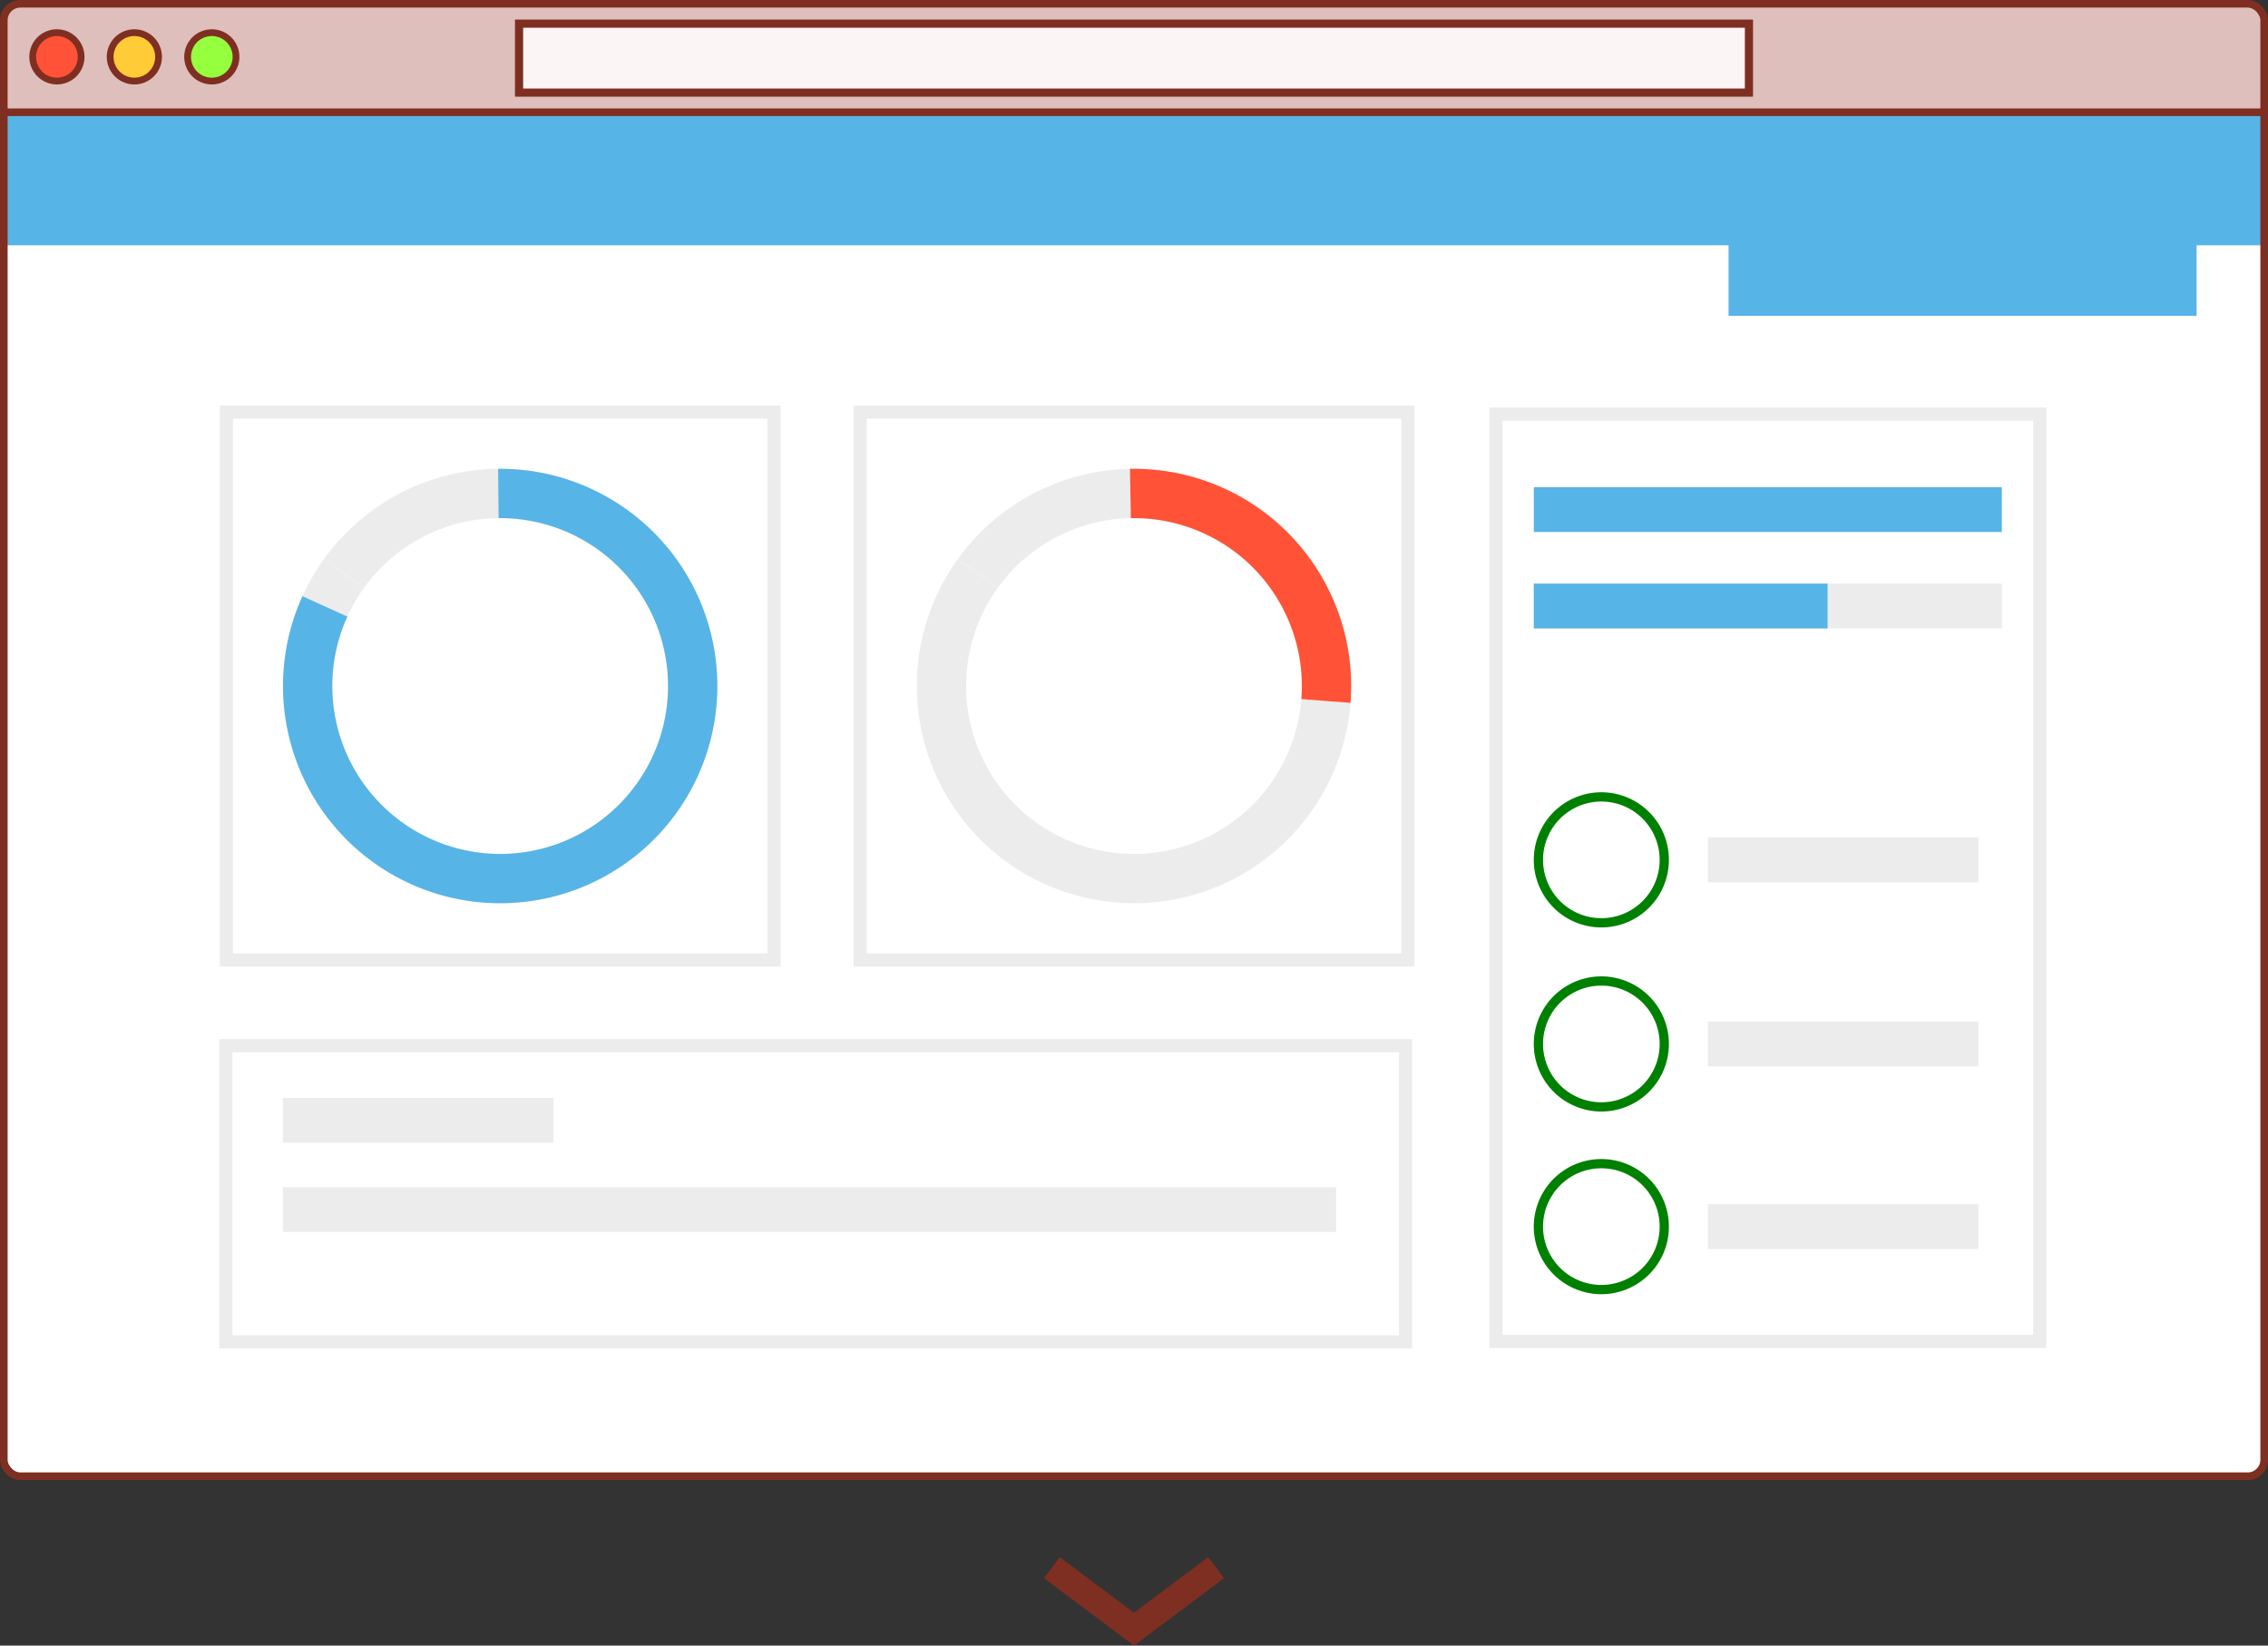<?xml version="1.0" encoding="UTF-8" standalone="no"?>
<svg
   xmlns:dc="http://purl.org/dc/elements/1.1/"
   xmlns:cc="http://creativecommons.org/ns#"
   xmlns:rdf="http://www.w3.org/1999/02/22-rdf-syntax-ns#"
   xmlns:svg="http://www.w3.org/2000/svg"
   xmlns="http://www.w3.org/2000/svg"
   xmlns:sodipodi="http://sodipodi.sourceforge.net/DTD/sodipodi-0.dtd"
   xmlns:inkscape="http://www.inkscape.org/namespaces/inkscape"
   version="1.1"
   id="svg2"
   viewBox="0 0 1380.417 1001.388"
   height="1001.388"
   width="1380.417"
   inkscape:version="0.91 r13725"
   sodipodi:docname="web-apps.svg">
  <rect x="0" y="0" width="1380.417" height="1001.388" fill="#333333" stroke="none"/>
  <sodipodi:namedview
     pagecolor="#ffffff"
     bordercolor="#666666"
     borderopacity="1"
     objecttolerance="10"
     gridtolerance="10"
     guidetolerance="10"
     inkscape:pageopacity="0"
     inkscape:pageshadow="2"
     inkscape:window-width="3200"
     inkscape:window-height="1689"
     id="namedview5314"
     showgrid="false"
     inkscape:snap-bbox="false"
     inkscape:snap-to-guides="true"
     showguides="true"
     inkscape:guide-bbox="true"
     inkscape:zoom="1.1140912"
     inkscape:cx="537.37479"
     inkscape:cy="380.15883"
     inkscape:window-x="0"
     inkscape:window-y="55"
     inkscape:window-maximized="1"
     inkscape:current-layer="svg2"
     fit-margin-top="0"
     fit-margin-left="0"
     fit-margin-right="0"
     fit-margin-bottom="0" />
  <defs
     id="defs4" />
  <g
     transform="translate(-109.791,-152.047)"
     id="layer1">
    <rect
       ry="10"
       y="154.547"
       x="112.542"
       height="895.63"
       width="1374.916"
       id="rect4138"
       style="opacity:1;fill:#ffffff;fill-opacity:1;stroke:none;stroke-width:5;stroke-miterlimit:4;stroke-dasharray:none;stroke-opacity:1" />
    <rect
       y="221.512"
       x="112.632"
       height="79.802"
       width="1376.838"
       id="rect4798"
       style="opacity:1;fill:#57b4e6;fill-opacity:1;stroke:none;stroke-width:5;stroke-miterlimit:4;stroke-dasharray:none;stroke-opacity:1" />
    <rect
       y="156.584"
       x="113.819"
       height="63.409"
       width="1372.716"
       id="rect4726"
       style="opacity:1;fill:#debfbb;fill-opacity:1;stroke:none;stroke-width:4.899;stroke-miterlimit:4;stroke-dasharray:none;stroke-opacity:1" />
    <path
       id="path4705"
       d="m 110.714,220.362 1378.523,0"
       style="fill:none;fill-rule:evenodd;stroke:#7f2f21;stroke-width:4.647;stroke-linecap:butt;stroke-linejoin:miter;stroke-miterlimit:4;stroke-dasharray:none;stroke-opacity:1"
       inkscape:connector-curvature="0" />
    <path
       d="m 132.491,178.032 a 14.722,14.722 0 0 1 20.55,-3.325 14.722,14.722 0 0 1 3.331,20.549 14.722,14.722 0 0 1 -20.548,3.337 14.722,14.722 0 0 1 -3.344,-20.547"
       id="path4730"
       style="opacity:1;fill:#ff5237;fill-opacity:1;stroke:#7f2f21;stroke-width:4.122;stroke-miterlimit:4;stroke-dasharray:none;stroke-opacity:1"
       inkscape:connector-curvature="0" />
    <path
       d="m 179.633,178.033 a 14.722,14.722 0 0 1 20.55,-3.325 14.722,14.722 0 0 1 3.331,20.549 14.722,14.722 0 0 1 -20.548,3.337 14.722,14.722 0 0 1 -3.344,-20.547"
       id="path4730-6"
       style="opacity:1;fill:#ffcb37;fill-opacity:1;stroke:#7f2f21;stroke-width:4.122;stroke-miterlimit:4;stroke-dasharray:none;stroke-opacity:1"
       inkscape:connector-curvature="0" />
    <path
       d="m 226.775,178.033 a 14.722,14.722 0 0 1 20.55,-3.325 14.722,14.722 0 0 1 3.331,20.549 14.722,14.722 0 0 1 -20.548,3.337 14.722,14.722 0 0 1 -3.344,-20.547"
       id="path4730-6-7"
       style="opacity:1;fill:#96ff3e;fill-opacity:1;stroke:#7f2f21;stroke-width:4.122;stroke-miterlimit:4;stroke-dasharray:none;stroke-opacity:1"
       inkscape:connector-curvature="0" />
    <rect
       y="166.44"
       x="425.72"
       height="41.958"
       width="748.56"
       id="rect4777"
       style="opacity:1;fill:#fbf6f5;fill-opacity:1;stroke:#7f2f21;stroke-width:4.963;stroke-miterlimit:4;stroke-dasharray:none;stroke-opacity:1" />
    <rect
       y="276.565"
       x="1161.883"
       height="67.68"
       width="284.863"
       id="rect4800"
       style="opacity:1;fill:#57b4e6;fill-opacity:1;stroke:none;stroke-width:5;stroke-miterlimit:4;stroke-dasharray:none;stroke-opacity:1" />
    <rect
       y="402.834"
       x="247.551"
       height="333.35"
       width="333.35"
       id="rect4804"
       style="opacity:1;fill:none;fill-opacity:1;stroke:#ececec;stroke-width:8;stroke-miterlimit:4;stroke-dasharray:none;stroke-opacity:1" />
    <rect
       y="402.834"
       x="633.325"
       height="333.35"
       width="333.35"
       id="rect4804-5"
       style="opacity:1;fill:none;fill-opacity:1;stroke:#ececec;stroke-width:8;stroke-miterlimit:4;stroke-dasharray:none;stroke-opacity:1" />
    <rect
       y="404.02"
       x="1020.285"
       height="564.324"
       width="330.979"
       id="rect4804-5-3"
       style="opacity:1;fill:none;fill-opacity:1;stroke:#ececec;stroke-width:8;stroke-miterlimit:4;stroke-dasharray:none;stroke-opacity:1" />
    <path
       d="M 319.209,500.935 A 117.178,117.178 0 0 1 482.771,474.472 117.178,117.178 0 0 1 509.284,638.026 117.178,117.178 0 0 1 345.738,664.588 117.178,117.178 0 0 1 319.126,501.05"
       id="path4836"
       style="opacity:1;fill:none;fill-opacity:1;stroke:#ececec;stroke-width:30;stroke-miterlimit:4;stroke-dasharray:none;stroke-opacity:1"
       inkscape:connector-curvature="0" />
    <path
       d="M 704.983,500.935 A 117.178,117.178 0 0 1 868.545,474.471 117.178,117.178 0 0 1 895.058,638.026 117.178,117.178 0 0 1 731.512,664.588 117.178,117.178 0 0 1 704.9,501.05"
       id="path4836-5"
       style="opacity:1;fill:none;fill-opacity:1;stroke:#ececec;stroke-width:30;stroke-miterlimit:4;stroke-dasharray:none;stroke-opacity:1"
       inkscape:connector-curvature="0" />
    <path
       d="m 413.123,452.337 a 117.178,117.178 0 0 1 113.281,83.312 117.178,117.178 0 0 1 -48.269,132.075 117.178,117.178 0 0 1 -140.307,-9.365 117.178,117.178 0 0 1 -30.287,-137.318"
       id="path4836-6"
       style="opacity:1;fill:none;fill-opacity:1;stroke:#57b4e6;stroke-width:30;stroke-miterlimit:4;stroke-dasharray:none;stroke-opacity:1"
       inkscape:connector-curvature="0" />
    <path
       d="m 797.821,452.352 a 117.178,117.178 0 0 1 87.443,36.78 117.178,117.178 0 0 1 31.561,89.459"
       id="path4836-5-2"
       style="opacity:1;fill:none;fill-opacity:1;stroke:#ff5237;stroke-width:30;stroke-miterlimit:4;stroke-dasharray:none;stroke-opacity:1"
       inkscape:connector-curvature="0" />
    <rect
       y="448.504"
       x="1043.343"
       height="27.274"
       width="284.863"
       id="rect4800-9"
       style="opacity:1;fill:#57b4e6;fill-opacity:1;stroke:none;stroke-width:5;stroke-miterlimit:4;stroke-dasharray:none;stroke-opacity:1" />
    <rect
       y="507.182"
       x="1043.343"
       height="27.274"
       width="284.863"
       id="rect4800-9-1"
       style="opacity:1;fill:#ececec;fill-opacity:1;stroke:none;stroke-width:5;stroke-miterlimit:4;stroke-dasharray:none;stroke-opacity:1" />
    <rect
       y="507.182"
       x="1043.343"
       height="27.274"
       width="178.797"
       id="rect4800-9-2"
       style="opacity:1;fill:#57b4e6;fill-opacity:1;stroke:none;stroke-width:5;stroke-miterlimit:4;stroke-dasharray:none;stroke-opacity:1" />
    <path
       d="m 1053.39,652.874 a 38.305,38.305 0 0 1 53.469,-8.651 38.305,38.305 0 0 1 8.667,53.466 38.305,38.305 0 0 1 -53.463,8.683 38.305,38.305 0 0 1 -8.699,-53.461"
       id="path4959"
       style="opacity:1;fill:none;fill-opacity:1;stroke:#008000;stroke-width:5.632;stroke-miterlimit:4;stroke-dasharray:none;stroke-opacity:1"
       inkscape:connector-curvature="0" />
    <path
       d="m 1053.39,764.9 a 38.305,38.305 0 0 1 53.469,-8.651 38.305,38.305 0 0 1 8.667,53.466 38.305,38.305 0 0 1 -53.463,8.683 38.305,38.305 0 0 1 -8.699,-53.461"
       id="path4959-7"
       style="opacity:1;fill:none;fill-opacity:1;stroke:#008000;stroke-width:5.632;stroke-miterlimit:4;stroke-dasharray:none;stroke-opacity:1"
       inkscape:connector-curvature="0" />
    <path
       d="m 1053.39,876.057 a 38.305,38.305 0 0 1 53.469,-8.651 38.305,38.305 0 0 1 8.667,53.466 38.305,38.305 0 0 1 -53.463,8.683 38.305,38.305 0 0 1 -8.699,-53.461"
       id="path4959-7-0"
       style="opacity:1;fill:none;fill-opacity:1;stroke:#008000;stroke-width:5.632;stroke-miterlimit:4;stroke-dasharray:none;stroke-opacity:1"
       inkscape:connector-curvature="0" />
    <rect
       y="788.377"
       x="247.256"
       height="180.218"
       width="718.042"
       id="rect4804-5-9"
       style="opacity:1;fill:none;fill-opacity:1;stroke:#ececec;stroke-width:8;stroke-miterlimit:4;stroke-dasharray:none;stroke-opacity:1" />
    <rect
       y="661.654"
       x="1149.298"
       height="27.274"
       width="164.655"
       id="rect4800-9-1-3"
       style="opacity:1;fill:#ececec;fill-opacity:1;stroke:none;stroke-width:5;stroke-miterlimit:4;stroke-dasharray:none;stroke-opacity:1" />
    <rect
       y="773.679"
       x="1149.298"
       height="27.274"
       width="164.655"
       id="rect4800-9-1-3-6"
       style="opacity:1;fill:#ececec;fill-opacity:1;stroke:none;stroke-width:5;stroke-miterlimit:4;stroke-dasharray:none;stroke-opacity:1" />
    <rect
       y="884.837"
       x="1149.298"
       height="27.274"
       width="164.655"
       id="rect4800-9-1-3-6-0"
       style="opacity:1;fill:#ececec;fill-opacity:1;stroke:none;stroke-width:5;stroke-miterlimit:4;stroke-dasharray:none;stroke-opacity:1" />
    <rect
       y="820.154"
       x="281.958"
       height="27.274"
       width="164.655"
       id="rect4800-9-1-3-62"
       style="opacity:1;fill:#ececec;fill-opacity:1;stroke:none;stroke-width:5;stroke-miterlimit:4;stroke-dasharray:none;stroke-opacity:1" />
    <rect
       y="874.439"
       x="281.958"
       height="27.274"
       width="641.083"
       id="rect4800-9-1-3-62-6"
       style="opacity:1;fill:#ececec;fill-opacity:1;stroke:none;stroke-width:5;stroke-miterlimit:4;stroke-dasharray:none;stroke-opacity:1" />
    <rect
       ry="10.004"
       y="154.369"
       x="112.113"
       height="895.987"
       width="1375.774"
       id="rect4138-1"
       style="opacity:1;fill:none;fill-opacity:1;stroke:#7f2f21;stroke-width:4.644;stroke-miterlimit:4;stroke-dasharray:none;stroke-opacity:1" />
  </g>
  <path
     style="fill:none;fill-rule:evenodd;stroke:#7f2f21;stroke-width:16;stroke-linecap:butt;stroke-linejoin:miter;stroke-miterlimit:4;stroke-dasharray:none;stroke-opacity:1"
     d="m 640.226,953.945 49.982,37.447 49.982,-37.447"
     id="path5343"
     inkscape:connector-curvature="0" />
</svg>
